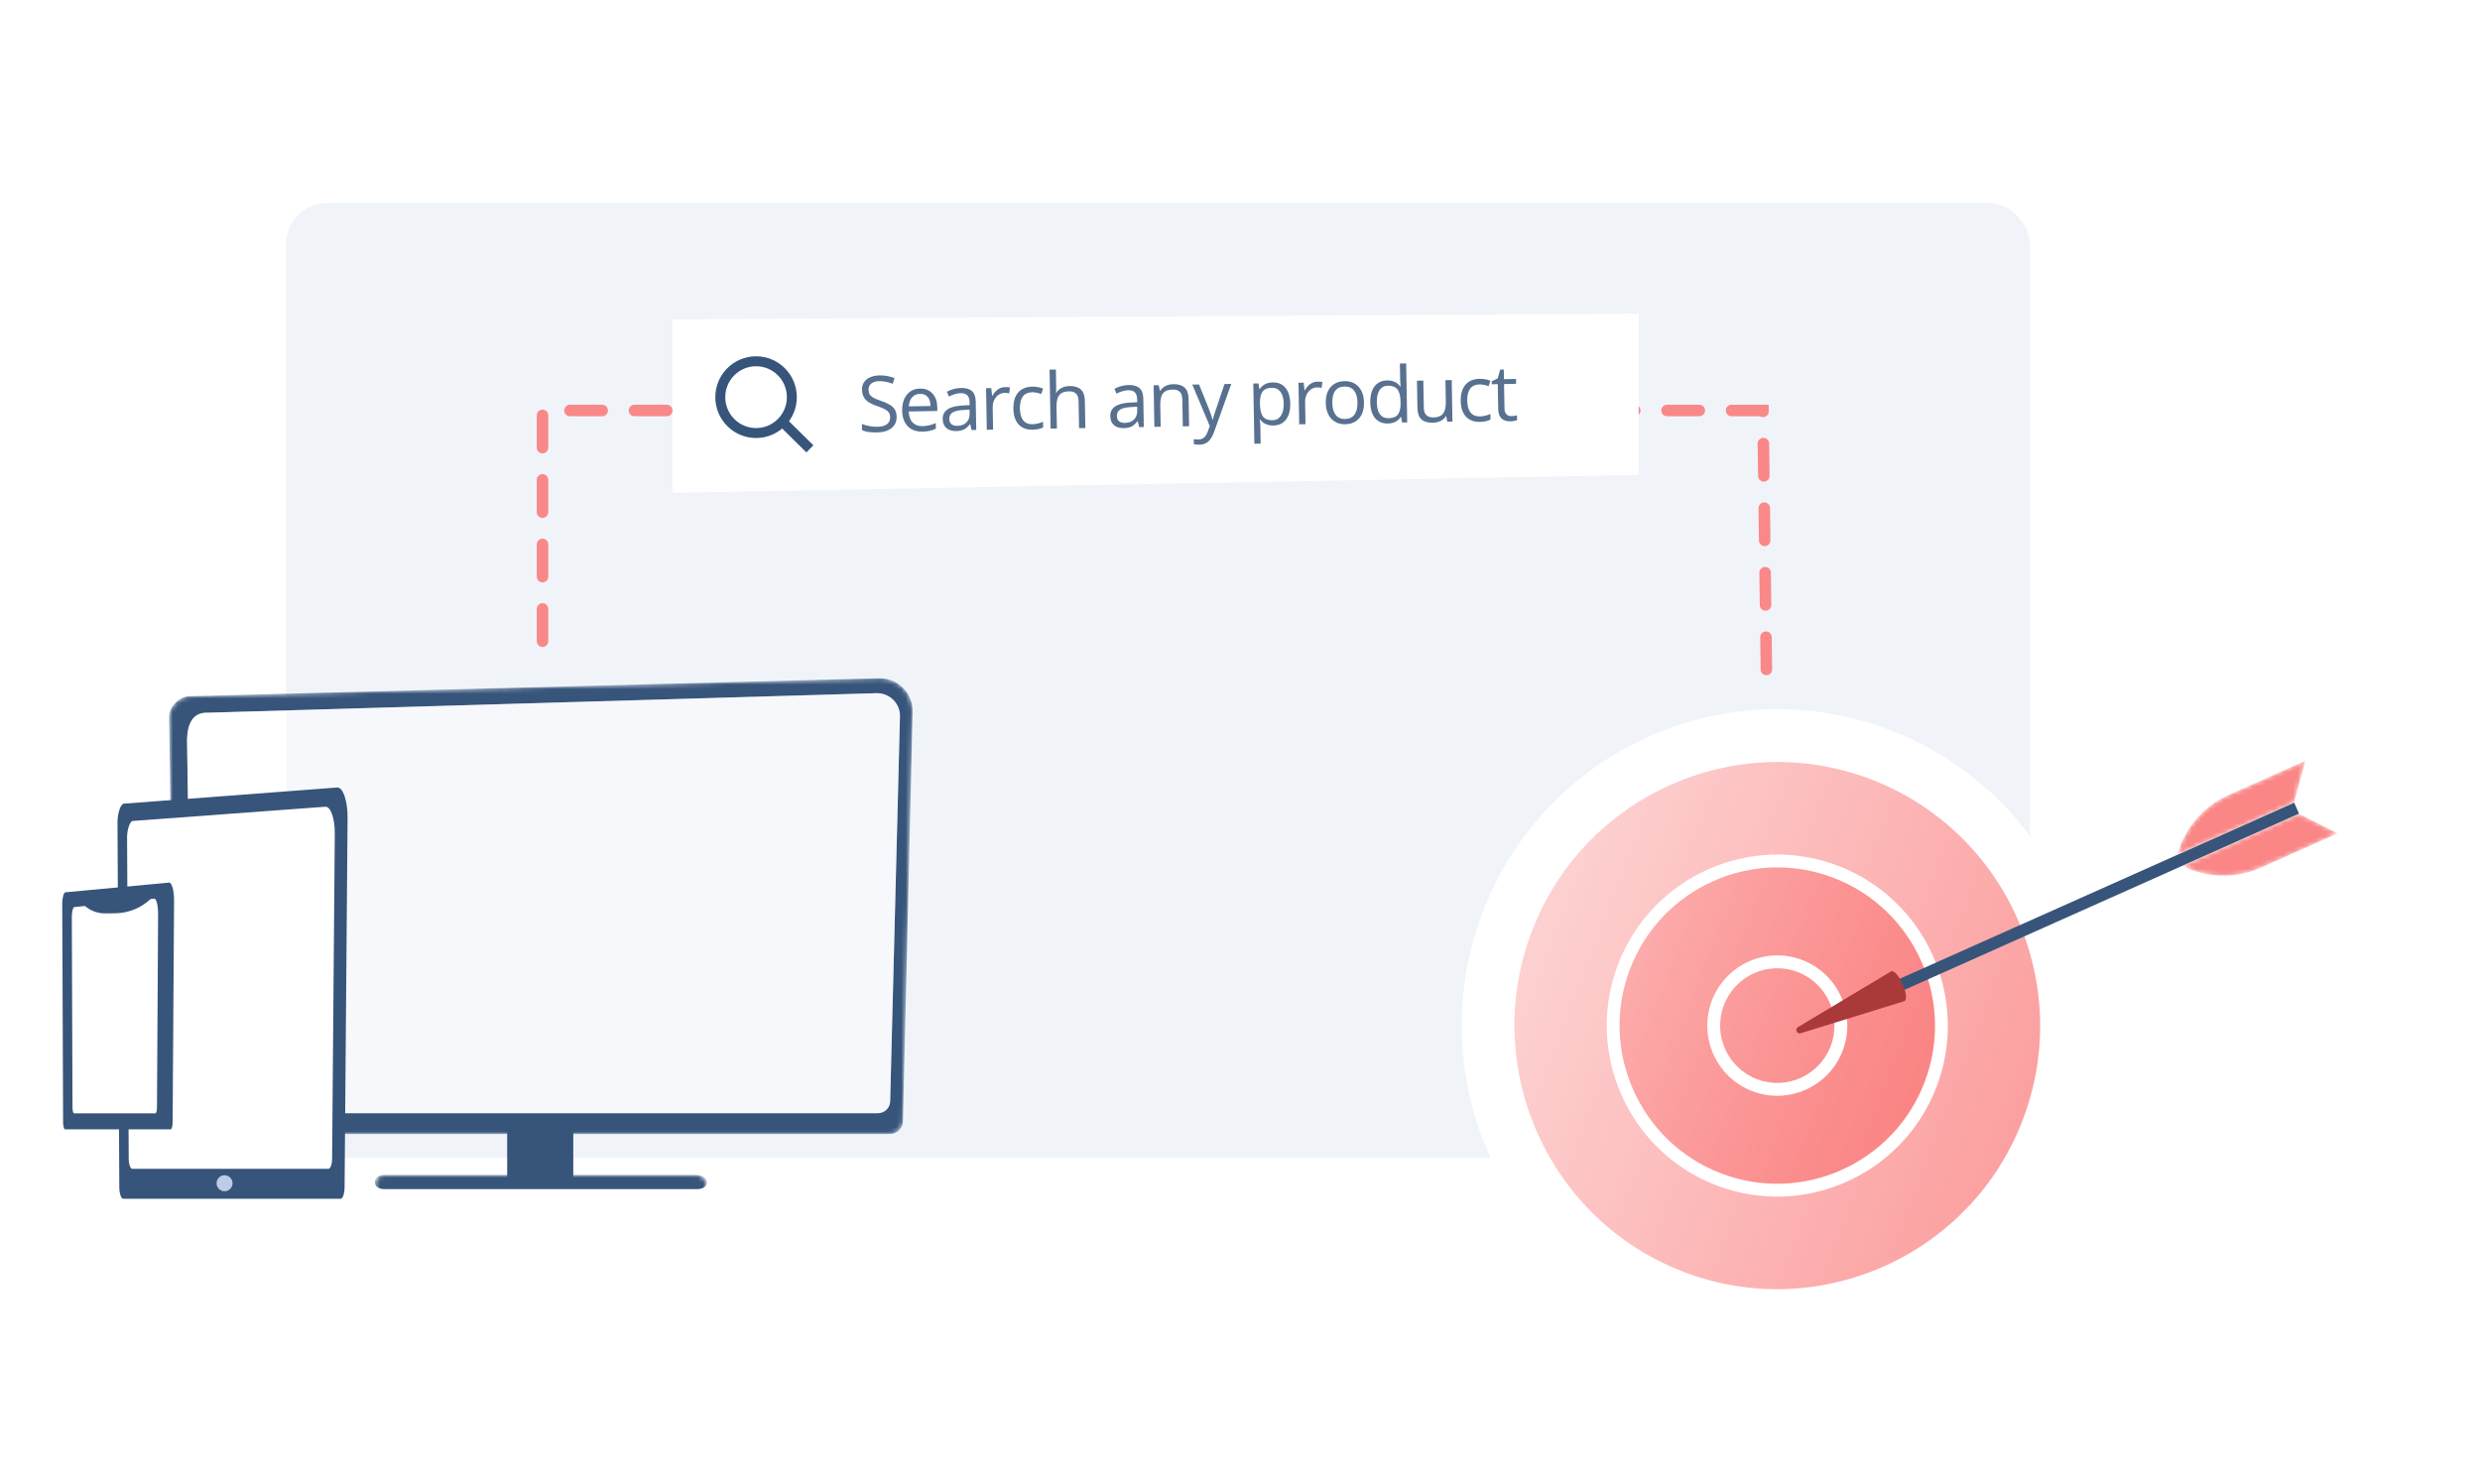 <svg width="538" height="322" viewBox="0 0 538 322" fill="none" xmlns="http://www.w3.org/2000/svg">
<g filter="url(#filter0_di)">
<rect x="62.056" y="37" width="378.327" height="207.208" rx="9" fill="#F0F4F9"/>
</g>
<path d="M117.691 139.103V89.052H382.455L383.219 147.414" stroke="#FA8888" stroke-width="2.5" stroke-linecap="round" stroke-dasharray="7"/>
<g filter="url(#filter1_d)">
<path fill-rule="evenodd" clip-rule="evenodd" d="M449.454 237.088C435.908 272.475 396.319 290.15 361.031 276.567C325.742 262.983 308.116 223.284 321.662 187.897C335.208 152.51 374.797 134.835 410.086 148.419C445.374 162.003 463 201.701 449.454 237.088" fill="white"/>
<mask id="mask0" mask-type="alpha" maskUnits="userSpaceOnUse" x="327" y="153" width="117" height="119">
<path fill-rule="evenodd" clip-rule="evenodd" d="M331.025 191.501C319.464 221.702 334.507 255.584 364.625 267.177C394.742 278.77 428.53 263.685 440.091 233.484C451.652 203.282 436.609 169.401 406.491 157.808C376.374 146.215 342.586 161.299 331.025 191.501Z" fill="white"/>
</mask>
<g mask="url(#mask0)">
<path fill-rule="evenodd" clip-rule="evenodd" d="M331.025 191.501C319.464 221.702 334.507 255.584 364.625 267.177C394.742 278.77 428.53 263.685 440.091 233.484C451.652 203.282 436.609 169.401 406.491 157.808C376.374 146.215 342.586 161.299 331.025 191.501Z" fill="url(#paint0_linear)"/>
</g>
<path fill-rule="evenodd" clip-rule="evenodd" d="M405.993 159.111C376.639 147.812 343.592 162.567 332.324 192.002C321.056 221.437 335.77 254.576 365.123 265.875C394.477 277.174 427.524 262.42 438.792 232.985C450.06 203.55 435.346 170.41 405.993 159.111M364.126 268.48C349.213 262.74 337.422 251.519 330.925 236.885C324.427 222.251 324.002 205.956 329.726 191.002C335.451 176.047 346.64 164.223 361.234 157.708C375.827 151.192 392.077 150.765 406.99 156.506C421.903 162.247 433.694 173.467 440.191 188.101C446.689 202.735 447.114 219.03 441.39 233.984C435.665 248.939 424.476 260.763 409.882 267.279C395.289 273.794 379.039 274.221 364.126 268.48" fill="white"/>
<mask id="mask1" mask-type="alpha" maskUnits="userSpaceOnUse" x="349" y="176" width="73" height="73">
<path fill-rule="evenodd" clip-rule="evenodd" d="M352.312 199.695C345.264 218.107 354.435 238.763 372.796 245.83C391.157 252.898 411.756 243.702 418.804 225.29C425.852 206.877 416.681 186.222 398.32 179.154C379.959 172.086 359.36 181.282 352.312 199.695Z" fill="white"/>
</mask>
<g mask="url(#mask1)">
<path fill-rule="evenodd" clip-rule="evenodd" d="M352.312 199.695C345.264 218.107 354.435 238.763 372.796 245.83C391.157 252.898 411.756 243.702 418.804 225.29C425.852 206.877 416.681 186.222 398.32 179.154C379.959 172.086 359.36 181.282 352.312 199.695Z" fill="url(#paint1_linear)"/>
</g>
<path fill-rule="evenodd" clip-rule="evenodd" d="M397.821 180.457C380.206 173.676 360.373 182.531 353.611 200.195C346.849 217.86 355.679 237.748 373.295 244.529C390.91 251.31 410.743 242.455 417.505 224.79C424.267 207.125 415.437 187.238 397.821 180.457M372.298 247.134C353.25 239.801 343.702 218.296 351.013 199.195C358.325 180.095 379.77 170.52 398.818 177.852C417.866 185.184 427.414 206.689 420.102 225.79C412.791 244.891 391.346 254.466 372.298 247.134" fill="white"/>
<path fill-rule="evenodd" clip-rule="evenodd" d="M390.004 200.879C383.618 198.421 376.428 201.631 373.976 208.035C371.525 214.439 374.726 221.649 381.112 224.107C387.498 226.565 394.688 223.355 397.139 216.951C399.591 210.547 396.39 203.337 390.004 200.879M380.115 226.712C372.297 223.702 368.377 214.875 371.379 207.035C374.38 199.195 383.182 195.265 391.001 198.274C398.819 201.284 402.738 210.111 399.737 217.951C396.736 225.791 387.933 229.721 380.115 226.712" fill="white"/>
<path fill-rule="evenodd" clip-rule="evenodd" d="M407.447 204.418L408.508 206.808L498.75 166.518L497.689 164.128L407.447 204.418Z" fill="#37557A"/>
<path fill-rule="evenodd" clip-rule="evenodd" d="M390.049 212.816C389.303 213.263 389.812 214.411 390.643 214.153L413.131 207.184C414.368 206.632 412.135 201.285 410.686 200.727C410.534 200.669 410.391 200.663 410.261 200.721L390.049 212.816Z" fill="#AA3939"/>
<mask id="mask2" mask-type="alpha" maskUnits="userSpaceOnUse" x="389" y="200" width="25" height="15">
<path fill-rule="evenodd" clip-rule="evenodd" d="M390.049 212.816C389.303 213.263 389.812 214.411 390.643 214.153L413.131 207.184C414.368 206.632 412.135 201.285 410.686 200.727C410.534 200.669 410.391 200.663 410.261 200.721L390.049 212.816Z" fill="white"/>
</mask>
<g mask="url(#mask2)">
</g>
<mask id="mask3" mask-type="alpha" maskUnits="userSpaceOnUse" x="473" y="166" width="35" height="14">
<path fill-rule="evenodd" clip-rule="evenodd" d="M473.405 177.833C478.747 180.524 485.01 180.671 490.47 178.233L507.137 170.792L498.699 166.54L473.405 177.833Z" fill="white"/>
</mask>
<g mask="url(#mask3)">
<path fill-rule="evenodd" clip-rule="evenodd" d="M473.405 177.833C478.747 180.524 485.01 180.671 490.47 178.233L507.137 170.792L498.699 166.54L473.405 177.833Z" fill="#FA8686"/>
</g>
<mask id="mask4" mask-type="alpha" maskUnits="userSpaceOnUse" x="472" y="155" width="29" height="21">
<path fill-rule="evenodd" clip-rule="evenodd" d="M483.467 162.459C478.006 164.897 473.924 169.663 472.344 175.444L497.638 164.151L500.133 155.018L483.467 162.459Z" fill="white"/>
</mask>
<g mask="url(#mask4)">
<path fill-rule="evenodd" clip-rule="evenodd" d="M483.467 162.459C478.006 164.897 473.924 169.663 472.344 175.444L497.638 164.151L500.133 155.018L483.467 162.459Z" fill="#FA8686"/>
</g>
</g>
<path fill-rule="evenodd" clip-rule="evenodd" d="M110.024 257.413H124.365V243.023H110.024V257.413Z" fill="#37557A"/>
<mask id="mask5" mask-type="alpha" maskUnits="userSpaceOnUse" x="36" y="147" width="162" height="100">
<path fill-rule="evenodd" clip-rule="evenodd" d="M190.698 147.147L41.842 151.011C38.5 150.784 36.676 153.815 36.676 155.368L37.944 243.189C37.944 244.742 39.211 246.013 40.761 246.013H193.072C194.622 246.013 195.889 244.742 195.889 243.189L197.981 154.431C198.027 152.482 197.274 150.6 195.897 149.224C194.564 147.891 192.76 147.144 190.882 147.145C190.82 147.145 190.759 147.145 190.698 147.147Z" fill="white"/>
</mask>
<g mask="url(#mask5)">
<path fill-rule="evenodd" clip-rule="evenodd" d="M41.842 151.011C38.5 150.784 36.676 153.815 36.676 155.368L37.944 243.189C37.944 244.742 39.211 246.013 40.761 246.013H193.072C194.622 246.013 195.889 244.742 195.889 243.189L197.981 154.431C198.027 152.482 197.274 150.6 195.897 149.224C194.564 147.891 192.76 147.144 190.882 147.145C190.82 147.145 190.759 147.145 190.698 147.147L41.842 151.011ZM193.108 238.866C193.108 240.312 191.909 241.495 190.444 241.495H44.434C42.968 241.495 41.769 240.312 41.769 238.866L40.573 160.471C40.714 155.753 42.67 154.513 45.212 154.614L190.116 150.382C191.482 150.346 192.803 150.864 193.769 151.816C194.736 152.769 195.264 154.071 195.23 155.418L193.108 238.866Z" fill="#37557A"/>
</g>
<g filter="url(#filter2_b)">
<path fill-rule="evenodd" clip-rule="evenodd" d="M193.108 238.866C193.108 240.312 191.909 241.495 190.443 241.495H44.433C42.968 241.495 41.769 240.312 41.769 238.866L40.573 160.471C40.714 155.753 42.67 154.513 45.211 154.614L190.116 150.382C191.482 150.346 192.803 150.864 193.769 151.816C194.736 152.769 195.264 154.071 195.23 155.418L193.108 238.866Z" fill="white" fill-opacity="0.405"/>
</g>
<mask id="mask6" mask-type="alpha" maskUnits="userSpaceOnUse" x="42" y="195" width="2" height="8">
<path fill-rule="evenodd" clip-rule="evenodd" d="M42.891 195.754L42.986 202.219C42.989 202.417 43.15 202.576 43.347 202.576H43.352C43.551 202.573 43.711 202.408 43.708 202.208L43.613 195.743C43.61 195.543 43.447 195.397 43.247 195.386C43.047 195.389 42.888 195.554 42.891 195.754Z" fill="white"/>
</mask>
<g mask="url(#mask6)">
<path fill-rule="evenodd" clip-rule="evenodd" d="M42.891 195.754L42.986 202.219C42.989 202.417 43.15 202.576 43.347 202.576H43.352C43.551 202.573 43.711 202.408 43.708 202.208L43.613 195.743C43.61 195.543 43.447 195.397 43.247 195.386C43.047 195.389 42.888 195.554 42.891 195.754Z" fill="url(#paint2_linear)"/>
</g>
<mask id="mask7" mask-type="alpha" maskUnits="userSpaceOnUse" x="81" y="254" width="73" height="6">
<path fill-rule="evenodd" clip-rule="evenodd" d="M83.338 254.885C82.205 254.885 81.34 255.858 81.34 256.994V257.358C81.34 258.495 82.205 259.357 83.338 259.357H151.321C152.454 259.357 153.372 258.44 153.372 257.303C153.372 255.965 152.292 254.885 150.959 254.885H83.338Z" fill="white"/>
</mask>
<g mask="url(#mask7)">
<path fill-rule="evenodd" clip-rule="evenodd" d="M83.338 254.885C82.205 254.885 81.34 255.555 81.34 256.338V256.338V256.588C81.34 257.372 82.205 257.966 83.338 257.966V257.966H151.321C152.454 257.966 153.372 257.334 153.372 256.55V256.55C153.372 255.629 152.292 254.885 150.959 254.885V254.885H83.338Z" fill="#37557A"/>
</g>
<g filter="url(#filter3_d)">
<path fill-rule="evenodd" clip-rule="evenodd" d="M65.148 174.842L19.087 178.33C18.053 178.124 17.488 180.86 17.488 182.261V182.261L17.881 261.52C17.881 262.922 18.273 264.068 18.752 264.068V264.068H65.882C66.362 264.068 66.754 262.922 66.754 261.52V261.52L67.401 181.416C67.415 179.657 67.182 177.958 66.757 176.716V176.716C66.344 175.513 65.786 174.84 65.204 174.84V174.84C65.186 174.84 65.167 174.841 65.148 174.842" fill="#37557A"/>
<path fill-rule="evenodd" clip-rule="evenodd" d="M62.594 179.013L21.011 182.083C20.078 181.902 19.568 184.311 19.568 185.545V185.545L19.922 255.322C19.922 256.556 20.276 257.565 20.709 257.565V257.565H63.257C63.69 257.565 64.044 256.556 64.044 255.322V255.322L64.628 184.8C64.641 183.252 64.431 181.756 64.046 180.663V180.663C63.674 179.603 63.17 179.011 62.645 179.011V179.011C62.628 179.011 62.611 179.011 62.594 179.013" fill="white"/>
<ellipse rx="1.733" ry="1.738" transform="matrix(-1 0 0 1 40.712 260.693)" fill="#BDCDE8"/>
</g>
<g filter="url(#filter4_d)">
<path fill-rule="evenodd" clip-rule="evenodd" d="M28.667 195.475L6.277 197.567C5.774 197.444 5.5 199.085 5.5 199.926V199.926L5.69 247.473C5.69 248.314 5.881 249.002 6.114 249.002V249.002H29.025C29.258 249.002 29.448 248.314 29.448 247.473V247.473L29.763 199.418C29.77 198.363 29.657 197.345 29.45 196.599V196.599C29.249 195.878 28.977 195.474 28.695 195.474V195.474C28.686 195.474 28.677 195.474 28.667 195.475" fill="#37557A"/>
<path fill-rule="evenodd" clip-rule="evenodd" d="M25.452 198.95L8.179 200.771C7.791 200.664 7.58 202.092 7.58 202.823V202.823L7.727 244.196C7.727 244.927 7.874 245.526 8.053 245.526V245.526H25.727C25.907 245.526 26.054 244.927 26.054 244.196V244.196L26.297 202.382C26.302 201.464 26.215 200.577 26.055 199.929V199.929C25.9 199.301 25.691 198.949 25.473 198.949V198.949C25.466 198.949 25.459 198.95 25.452 198.95" fill="white"/>
<path fill-rule="evenodd" clip-rule="evenodd" d="M9.83 199.948V199.948C11.086 201.364 12.895 202.166 14.788 202.147L16.98 202.125C19.851 202.097 22.605 200.983 24.689 199.007L24.772 198.928L9.83 199.948Z" fill="#37557A"/>
</g>
<g clip-path="url(#clip0)">
<path fill-rule="evenodd" clip-rule="evenodd" d="M145.907 69.294L355.486 68.031V103.024L145.907 106.916V69.294Z" fill="white"/>
<ellipse cx="164.019" cy="86.16" rx="7.762" ry="7.784" stroke="#37557A" stroke-width="2.16"/>
<path d="M170.238 91.998L175.694 97.374" stroke="#37557A" stroke-width="2.16"/>
<path opacity="0.834" d="M194.516 90.373C194.535 91.431 194.165 92.263 193.408 92.869C192.65 93.474 191.614 93.789 190.298 93.812C188.872 93.837 187.772 93.672 186.998 93.318L186.974 91.969C187.471 92.169 188.012 92.324 188.595 92.434C189.178 92.545 189.755 92.595 190.326 92.585C191.258 92.569 191.957 92.381 192.422 92.022C192.887 91.657 193.115 91.16 193.104 90.529C193.096 90.112 193.005 89.774 192.831 89.514C192.662 89.248 192.378 89.006 191.979 88.788C191.586 88.57 190.986 88.325 190.181 88.054C189.055 87.674 188.246 87.213 187.754 86.673C187.268 86.133 187.017 85.422 187.001 84.539C186.985 83.612 187.32 82.869 188.007 82.308C188.694 81.748 189.611 81.457 190.757 81.437C191.952 81.416 193.055 81.616 194.066 82.038L193.652 83.263C192.652 82.863 191.683 82.672 190.745 82.688C190.005 82.701 189.429 82.87 189.018 83.195C188.607 83.521 188.406 83.966 188.416 84.531C188.423 84.947 188.506 85.289 188.664 85.555C188.823 85.815 189.085 86.055 189.45 86.273C189.822 86.486 190.385 86.721 191.141 86.976C192.41 87.404 193.285 87.871 193.766 88.378C194.252 88.885 194.502 89.55 194.516 90.373ZM200.106 93.64C198.774 93.663 197.714 93.276 196.927 92.478C196.145 91.68 195.741 90.56 195.716 89.118C195.691 87.664 196.027 86.504 196.725 85.636C197.429 84.768 198.384 84.323 199.59 84.302C200.72 84.283 201.62 84.64 202.291 85.374C202.962 86.103 203.308 87.076 203.329 88.293L203.344 89.157L197.134 89.266C197.18 90.323 197.46 91.122 197.974 91.662C198.493 92.201 199.214 92.463 200.135 92.447C201.106 92.43 202.062 92.21 203.003 91.788L203.024 93.005C202.546 93.222 202.09 93.378 201.659 93.473C201.232 93.574 200.715 93.629 200.106 93.64ZM199.593 85.446C198.87 85.459 198.295 85.704 197.87 86.184C197.451 86.663 197.21 87.32 197.148 88.155L201.861 88.072C201.846 87.211 201.642 86.557 201.251 86.108C200.859 85.654 200.306 85.433 199.593 85.446ZM210.768 93.289L210.474 92.011L210.408 92.012C209.968 92.585 209.526 92.976 209.079 93.187C208.639 93.392 208.084 93.501 207.415 93.512C206.521 93.528 205.815 93.31 205.297 92.858C204.785 92.406 204.521 91.756 204.506 90.906C204.474 89.085 205.914 88.106 208.824 87.967L210.353 87.891L210.343 87.331C210.331 86.624 210.168 86.106 209.855 85.777C209.548 85.442 209.06 85.28 208.391 85.292C207.639 85.305 206.793 85.55 205.853 86.028L205.415 84.99C205.855 84.741 206.337 84.544 206.861 84.397C207.391 84.251 207.921 84.173 208.453 84.164C209.528 84.145 210.327 84.37 210.851 84.838C211.38 85.306 211.654 86.066 211.672 87.119L211.78 93.272L210.768 93.289ZM207.667 92.381C208.517 92.366 209.179 92.121 209.653 91.647C210.133 91.172 210.366 90.515 210.351 89.676L210.337 88.862L208.973 88.943C207.887 89.001 207.106 89.184 206.629 89.494C206.157 89.799 205.927 90.266 205.938 90.897C205.946 91.391 206.101 91.764 206.401 92.016C206.708 92.269 207.129 92.39 207.667 92.381ZM218.023 83.98C218.424 83.973 218.783 84 219.103 84.06L218.935 85.33C218.561 85.254 218.231 85.219 217.946 85.224C217.217 85.237 216.597 85.544 216.086 86.145C215.581 86.746 215.336 87.488 215.352 88.371L215.436 93.207L214.071 93.231L213.913 84.216L215.04 84.197L215.226 85.864L215.292 85.863C215.616 85.27 216.011 84.811 216.477 84.484C216.943 84.158 217.458 83.99 218.023 83.98ZM224.022 93.222C222.717 93.245 221.698 92.862 220.966 92.074C220.239 91.281 219.863 90.149 219.837 88.679C219.811 87.171 220.153 86 220.862 85.165C221.577 84.329 222.606 83.9 223.95 83.876C224.383 83.869 224.817 83.908 225.252 83.993C225.687 84.079 226.029 84.183 226.278 84.305L225.878 85.472C225.575 85.356 225.244 85.263 224.886 85.193C224.528 85.117 224.212 85.081 223.938 85.086C222.106 85.118 221.211 86.302 221.252 88.638C221.271 89.746 221.508 90.592 221.962 91.176C222.422 91.761 223.091 92.045 223.968 92.03C224.72 92.017 225.487 91.841 226.271 91.504L226.292 92.713C225.695 93.036 224.938 93.206 224.022 93.222ZM234.083 92.882L233.982 87.05C233.969 86.315 233.792 85.769 233.451 85.413C233.11 85.057 232.584 84.886 231.871 84.898C230.922 84.915 230.233 85.184 229.803 85.708C229.379 86.231 229.177 87.079 229.197 88.252L229.28 92.966L227.914 92.989L227.691 80.191L229.057 80.167L229.124 84.041C229.132 84.507 229.117 84.894 229.078 85.202L229.161 85.201C229.422 84.763 229.797 84.416 230.286 84.16C230.781 83.9 231.346 83.763 231.982 83.752C233.085 83.733 233.914 83.982 234.472 84.499C235.035 85.01 235.326 85.836 235.346 86.977L235.449 92.858L234.083 92.882ZM247.121 92.653L246.827 91.375L246.761 91.376C246.321 91.949 245.878 92.341 245.432 92.551C244.991 92.757 244.437 92.865 243.768 92.877C242.874 92.892 242.168 92.674 241.65 92.223C241.137 91.771 240.874 91.12 240.859 90.27C240.827 88.449 242.266 87.47 245.177 87.331L246.706 87.255L246.696 86.696C246.684 85.988 246.521 85.47 246.208 85.141C245.901 84.806 245.412 84.645 244.743 84.656C243.992 84.67 243.146 84.915 242.206 85.392L241.768 84.355C242.208 84.106 242.69 83.908 243.214 83.762C243.743 83.615 244.274 83.537 244.806 83.528C245.881 83.509 246.68 83.734 247.204 84.202C247.733 84.67 248.007 85.43 248.025 86.483L248.132 92.636L247.121 92.653ZM244.019 91.745C244.869 91.73 245.532 91.486 246.006 91.011C246.486 90.536 246.719 89.879 246.704 89.04L246.69 88.226L245.325 88.308C244.24 88.365 243.459 88.549 242.982 88.859C242.51 89.163 242.279 89.631 242.29 90.261C242.299 90.755 242.454 91.128 242.754 91.38C243.06 91.633 243.482 91.754 244.019 91.745ZM256.592 92.488L256.491 86.656C256.478 85.921 256.301 85.376 255.96 85.02C255.62 84.664 255.093 84.492 254.38 84.504C253.437 84.521 252.75 84.788 252.32 85.306C251.891 85.823 251.686 86.669 251.706 87.842L251.789 92.572L250.423 92.596L250.266 83.581L251.377 83.561L251.62 84.791L251.686 84.79C251.958 84.341 252.344 83.992 252.844 83.741C253.345 83.486 253.904 83.353 254.524 83.342C255.61 83.323 256.432 83.572 256.989 84.088C257.546 84.6 257.835 85.431 257.855 86.583L257.958 92.464L256.592 92.488ZM258.652 83.434L260.116 83.409L262.18 88.515C262.634 89.681 262.917 90.523 263.03 91.042L263.096 91.041C263.163 90.76 263.302 90.281 263.515 89.602C263.734 88.918 264.443 86.822 265.644 83.312L267.108 83.286L263.413 93.619C263.046 94.64 262.609 95.367 262.101 95.798C261.599 96.234 260.975 96.459 260.229 96.472C259.812 96.48 259.4 96.44 258.993 96.354L258.973 95.26C259.276 95.321 259.614 95.348 259.987 95.341C260.925 95.325 261.584 94.787 261.966 93.727L262.446 92.435L258.652 83.434ZM276.242 92.309C275.655 92.319 275.116 92.222 274.624 92.016C274.138 91.805 273.726 91.478 273.389 91.034L273.291 91.036C273.366 91.561 273.407 92.059 273.415 92.531L273.48 96.241L272.115 96.264L271.887 83.203L272.998 83.183L273.208 84.414L273.274 84.413C273.616 83.913 274.019 83.549 274.481 83.322C274.943 83.094 275.476 82.975 276.079 82.965C277.275 82.944 278.203 83.336 278.864 84.142C279.531 84.948 279.877 86.088 279.903 87.563C279.929 89.044 279.617 90.201 278.968 91.035C278.324 91.864 277.415 92.288 276.242 92.309ZM275.902 84.128C274.981 84.144 274.319 84.411 273.917 84.928C273.514 85.445 273.317 86.26 273.326 87.374L273.331 87.678C273.353 88.945 273.58 89.849 274.012 90.39C274.443 90.925 275.125 91.185 276.058 91.168C276.836 91.155 277.439 90.829 277.867 90.191C278.3 89.552 278.507 88.679 278.488 87.572C278.468 86.447 278.231 85.59 277.777 85C277.327 84.405 276.703 84.114 275.902 84.128ZM285.798 82.795C286.198 82.788 286.558 82.814 286.877 82.875L286.71 84.145C286.335 84.069 286.006 84.034 285.721 84.039C284.991 84.051 284.371 84.359 283.861 84.96C283.356 85.561 283.111 86.303 283.126 87.186L283.21 92.022L281.845 92.046L281.688 83.031L282.815 83.012L283 84.679L283.066 84.677C283.39 84.085 283.785 83.626 284.251 83.299C284.717 82.973 285.233 82.805 285.798 82.795ZM295.893 87.284C295.919 88.753 295.569 89.908 294.843 90.749C294.117 91.585 293.102 92.014 291.796 92.037C290.99 92.051 290.271 91.874 289.64 91.507C289.008 91.139 288.516 90.605 288.164 89.903C287.811 89.202 287.627 88.377 287.61 87.428C287.585 85.959 287.932 84.809 288.653 83.979C289.373 83.144 290.386 82.715 291.691 82.692C292.952 82.67 293.961 83.072 294.715 83.898C295.476 84.724 295.868 85.852 295.893 87.284ZM289.025 87.404C289.045 88.555 289.291 89.428 289.762 90.024C290.233 90.619 290.916 90.909 291.809 90.893C292.703 90.877 293.375 90.567 293.825 89.961C294.281 89.35 294.499 88.465 294.479 87.308C294.459 86.162 294.21 85.297 293.734 84.713C293.263 84.124 292.575 83.837 291.67 83.852C290.777 83.868 290.107 84.173 289.662 84.768C289.217 85.362 289.005 86.241 289.025 87.404ZM303.959 90.45L303.885 90.451C303.27 91.378 302.335 91.853 301.079 91.874C299.9 91.895 298.974 91.508 298.302 90.714C297.636 89.919 297.29 88.779 297.264 87.293C297.238 85.806 297.547 84.646 298.19 83.812C298.834 82.978 299.743 82.551 300.916 82.531C302.139 82.509 303.084 82.937 303.752 83.814L303.859 83.812L303.79 83.163L303.746 82.53L303.683 78.862L305.048 78.838L305.271 91.637L304.161 91.656L303.959 90.45ZM301.232 90.728C302.164 90.712 302.834 90.448 303.242 89.936C303.655 89.419 303.852 88.595 303.832 87.466L303.827 87.178C303.805 85.9 303.575 84.993 303.138 84.458C302.707 83.917 302.025 83.655 301.092 83.671C300.292 83.685 299.683 84.008 299.266 84.641C298.855 85.268 298.659 86.149 298.679 87.284C298.699 88.436 298.925 89.301 299.357 89.881C299.79 90.46 300.415 90.743 301.232 90.728ZM308.77 82.558L308.872 88.406C308.885 89.141 309.062 89.686 309.403 90.042C309.743 90.398 310.27 90.57 310.983 90.558C311.926 90.541 312.61 90.271 313.034 89.748C313.464 89.225 313.669 88.38 313.648 87.212L313.566 82.474L314.931 82.45L315.088 91.465L313.961 91.485L313.743 90.279L313.669 90.28C313.397 90.729 313.013 91.076 312.519 91.321C312.029 91.565 311.466 91.693 310.83 91.704C309.734 91.723 308.906 91.477 308.349 90.966C307.797 90.454 307.511 89.626 307.491 88.48L307.388 82.582L308.77 82.558ZM321.067 91.525C319.762 91.548 318.743 91.165 318.011 90.377C317.284 89.584 316.908 88.452 316.882 86.982C316.856 85.474 317.197 84.303 317.907 83.468C318.622 82.632 319.651 82.203 320.995 82.18C321.428 82.172 321.862 82.211 322.297 82.297C322.731 82.382 323.073 82.486 323.322 82.608L322.923 83.775C322.619 83.659 322.289 83.567 321.931 83.496C321.573 83.42 321.257 83.384 320.983 83.389C319.151 83.421 318.256 84.605 318.296 86.941C318.316 88.049 318.553 88.895 319.007 89.479C319.467 90.064 320.136 90.348 321.013 90.333C321.764 90.32 322.532 90.144 323.316 89.807L323.337 91.016C322.739 91.339 321.983 91.509 321.067 91.525ZM327.854 90.279C328.095 90.275 328.328 90.254 328.552 90.218C328.776 90.175 328.954 90.134 329.085 90.093L329.103 91.138C328.956 91.212 328.738 91.273 328.448 91.322C328.164 91.376 327.906 91.405 327.676 91.409C325.932 91.44 325.044 90.537 325.012 88.7L324.919 83.337L323.628 83.359L323.616 82.701L324.898 82.111L325.44 80.176L326.23 80.163L326.266 82.252L328.882 82.206L328.9 83.267L326.284 83.313L326.377 88.618C326.386 89.161 326.522 89.576 326.785 89.862C327.048 90.148 327.404 90.287 327.854 90.279Z" fill="#37557A"/>
</g>
<defs>
<filter id="filter0_di" x="14.056" y="0" width="474.327" height="303.208" filterUnits="userSpaceOnUse" color-interpolation-filters="sRGB">
<feFlood flood-opacity="0" result="BackgroundImageFix"/>
<feColorMatrix in="SourceAlpha" type="matrix" values="0 0 0 0 0 0 0 0 0 0 0 0 0 0 0 0 0 0 127 0" result="hardAlpha"/>
<feOffset dy="11"/>
<feGaussianBlur stdDeviation="24"/>
<feColorMatrix type="matrix" values="0 0 0 0 0 0 0 0 0 0 0 0 0 0 0 0 0 0 0.062 0"/>
<feBlend mode="normal" in2="BackgroundImageFix" result="effect1_dropShadow"/>
<feBlend mode="normal" in="SourceGraphic" in2="effect1_dropShadow" result="shape"/>
<feColorMatrix in="SourceAlpha" type="matrix" values="0 0 0 0 0 0 0 0 0 0 0 0 0 0 0 0 0 0 127 0" result="hardAlpha"/>
<feOffset dy="-4"/>
<feGaussianBlur stdDeviation="4.5"/>
<feComposite in2="hardAlpha" operator="arithmetic" k2="-1" k3="1"/>
<feColorMatrix type="matrix" values="0 0 0 0 0.88 0 0 0 0 0.896 0 0 0 0 0.916 0 0 0 0.422 0"/>
<feBlend mode="normal" in2="shape" result="effect2_innerShadow"/>
</filter>
<filter id="filter1_d" x="287.098" y="123.842" width="250.039" height="197.302" filterUnits="userSpaceOnUse" color-interpolation-filters="sRGB">
<feFlood flood-opacity="0" result="BackgroundImageFix"/>
<feColorMatrix in="SourceAlpha" type="matrix" values="0 0 0 0 0 0 0 0 0 0 0 0 0 0 0 0 0 0 127 0" result="hardAlpha"/>
<feOffset dy="10"/>
<feGaussianBlur stdDeviation="15"/>
<feColorMatrix type="matrix" values="0 0 0 0 0.319 0 0 0 0 0.368 0 0 0 0 0.425 0 0 0 0.2 0"/>
<feBlend mode="normal" in2="BackgroundImageFix" result="effect1_dropShadow"/>
<feBlend mode="normal" in="SourceGraphic" in2="effect1_dropShadow" result="shape"/>
</filter>
<filter id="filter2_b" x="35.136" y="144.943" width="165.532" height="101.988" filterUnits="userSpaceOnUse" color-interpolation-filters="sRGB">
<feFlood flood-opacity="0" result="BackgroundImageFix"/>
<feGaussianBlur in="BackgroundImage" stdDeviation="2.718"/>
<feComposite in2="SourceAlpha" operator="in" result="effect1_backgroundBlur"/>
<feBlend mode="normal" in="SourceGraphic" in2="effect1_backgroundBlur" result="shape"/>
</filter>
<filter id="filter3_d" x="12.489" y="157.84" width="75.913" height="115.228" filterUnits="userSpaceOnUse" color-interpolation-filters="sRGB">
<feFlood flood-opacity="0" result="BackgroundImageFix"/>
<feColorMatrix in="SourceAlpha" type="matrix" values="0 0 0 0 0 0 0 0 0 0 0 0 0 0 0 0 0 0 127 0" result="hardAlpha"/>
<feOffset dx="8" dy="-4"/>
<feGaussianBlur stdDeviation="6.5"/>
<feColorMatrix type="matrix" values="0 0 0 0 0.216 0 0 0 0 0.333 0 0 0 0 0.478 0 0 0 0.138 0"/>
<feBlend mode="normal" in2="BackgroundImageFix" result="effect1_dropShadow"/>
<feBlend mode="normal" in="SourceGraphic" in2="effect1_dropShadow" result="shape"/>
</filter>
<filter id="filter4_d" x="0.5" y="178.474" width="50.263" height="79.528" filterUnits="userSpaceOnUse" color-interpolation-filters="sRGB">
<feFlood flood-opacity="0" result="BackgroundImageFix"/>
<feColorMatrix in="SourceAlpha" type="matrix" values="0 0 0 0 0 0 0 0 0 0 0 0 0 0 0 0 0 0 127 0" result="hardAlpha"/>
<feOffset dx="8" dy="-4"/>
<feGaussianBlur stdDeviation="6.5"/>
<feColorMatrix type="matrix" values="0 0 0 0 0.216 0 0 0 0 0.333 0 0 0 0 0.478 0 0 0 0.138 0"/>
<feBlend mode="normal" in2="BackgroundImageFix" result="effect1_dropShadow"/>
<feBlend mode="normal" in="SourceGraphic" in2="effect1_dropShadow" result="shape"/>
</filter>
<linearGradient id="paint0_linear" x1="461.024" y1="178.799" x2="351.881" y2="137.019" gradientUnits="userSpaceOnUse">
<stop stop-color="#FA7272" stop-opacity="0.678"/>
<stop offset="1" stop-color="#FA7272" stop-opacity="0.322"/>
</linearGradient>
<linearGradient id="paint1_linear" x1="431.566" y1="191.951" x2="365.027" y2="166.48" gradientUnits="userSpaceOnUse">
<stop stop-color="#FA7272" stop-opacity="0.678"/>
<stop offset="1" stop-color="#FA7272" stop-opacity="0.322"/>
</linearGradient>
<linearGradient id="paint2_linear" x1="42.891" y1="202.576" x2="43.708" y2="202.576" gradientUnits="userSpaceOnUse">
<stop stop-color="#DAE2FD"/>
<stop offset="1" stop-color="#E8EFFD"/>
</linearGradient>
<clipPath id="clip0">
<rect width="209.627" height="39.039" fill="white" transform="translate(145.907 68.031)"/>
</clipPath>
</defs>
</svg>